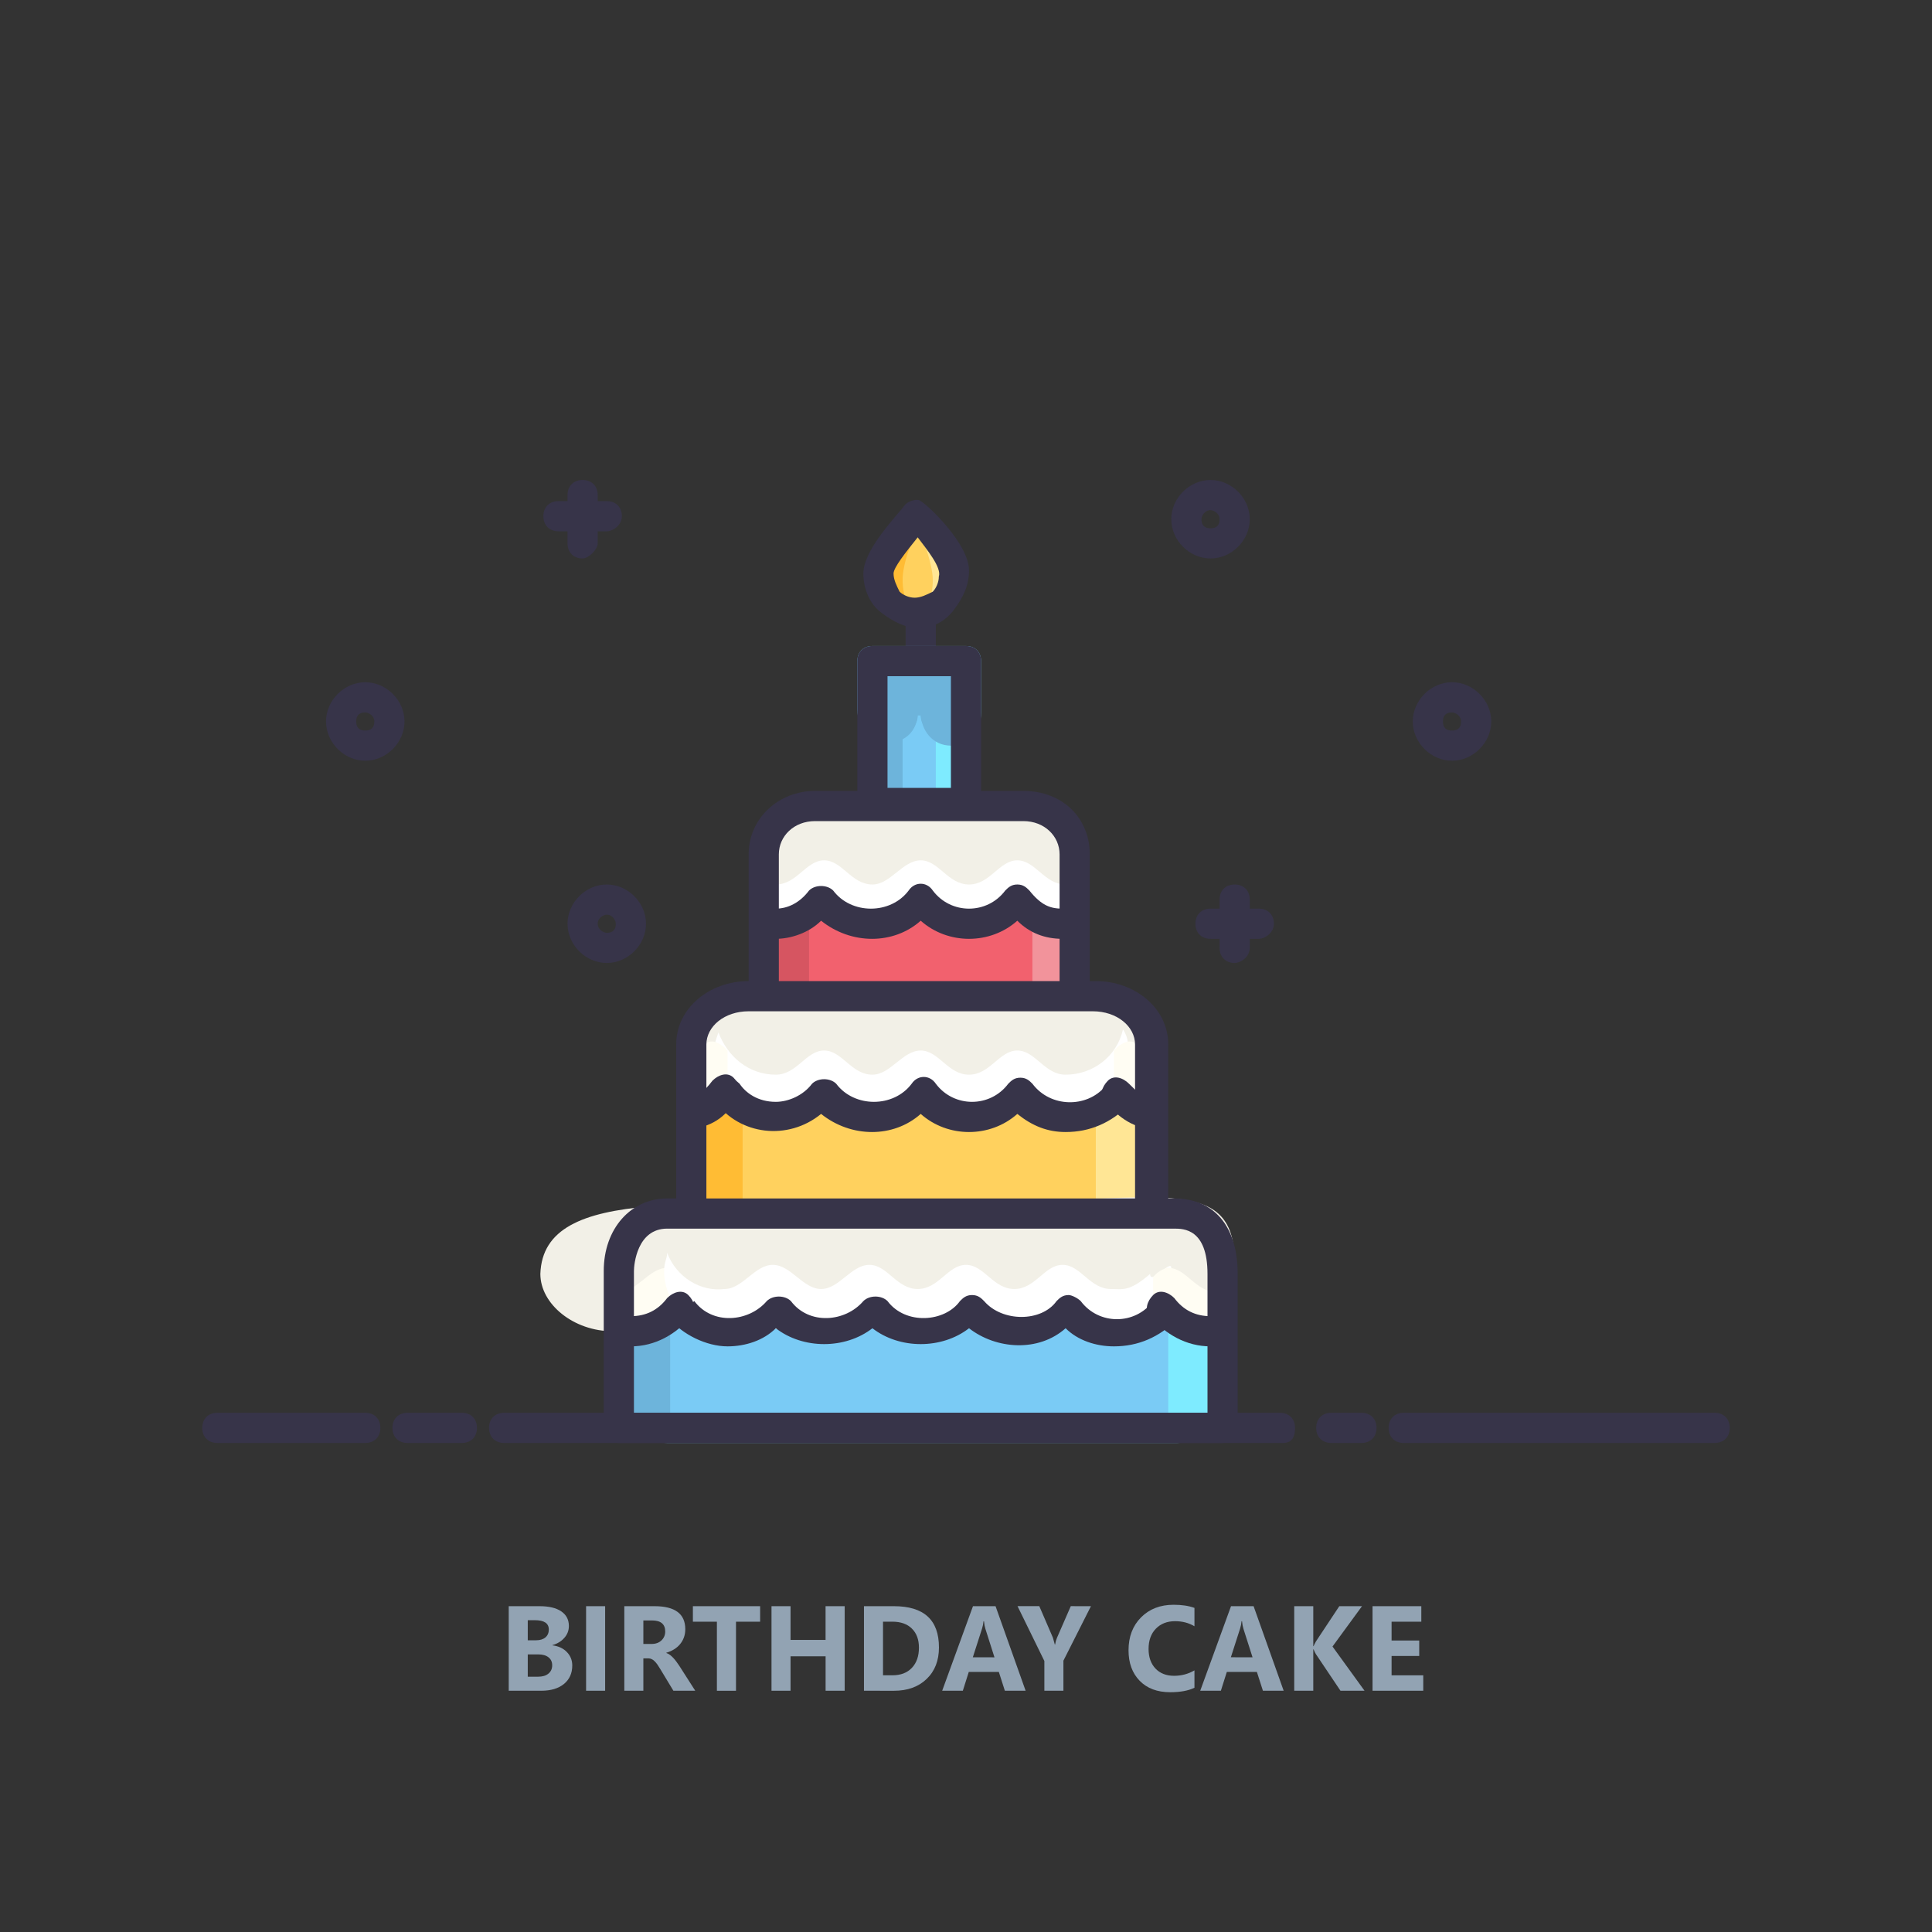 <?xml version="1.0" ?><svg id="Layer_1" style="enable-background:new 0 0 64 64;" version="1.0" viewBox="0 0 64 64" xml:space="preserve" xmlns="http://www.w3.org/2000/svg" xmlns:cc="http://creativecommons.org/ns#" xmlns:dc="http://purl.org/dc/elements/1.1/" xmlns:inkscape="http://www.inkscape.org/namespaces/inkscape" xmlns:rdf="http://www.w3.org/1999/02/22-rdf-syntax-ns#" xmlns:sodipodi="http://sodipodi.sourceforge.net/DTD/sodipodi-0.dtd" xmlns:svg="http://www.w3.org/2000/svg"><rect x="0" y="0" width="64" height="64" fill="#333333" stroke="none"/><defs id="defs209"/><style id="style2" type="text/css">
	.st0{fill:#FFD15E;}
	.st1{fill:#FFE695;}
	.st2{fill:#FFBC34;}
	.st3{fill:#F2F0E7;}
	.st4{fill:#FFFFFF;}
	.st5{fill:#F2616E;}
	.st6{fill:#FFFDF3;}
	.st7{fill:#373449;}
	.st8{fill:#7ACBF5;}
	.st9{fill:#7EEBFF;}
	.st10{fill:#6DB4DB;}
	.st11{fill:#F2939B;}
	.st12{fill:#D65561;}
</style><g id="text4277" style="font-style:normal;font-weight:bold;font-size:3px;line-height:125%;font-family:Sans;-inkscape-font-specification:'Sans Bold';letter-spacing:0px;word-spacing:0px;fill:#92a3b3;fill-opacity:1;stroke:none" transform="translate(-0.195,-5)"><g aria-label="BIRTHDAY CAKE" id="text4716" style="font-style:normal;font-variant:normal;font-weight:bold;font-stretch:normal;font-size:4.001px;line-height:1.25;font-family:'Segoe UI';-inkscape-font-specification:'Segoe UI Bold';letter-spacing:0px;word-spacing:0px;fill:#92a3b3;fill-opacity:1;stroke:none;stroke-width:1"><g id="g4987"><g id="g204" style="enable-background:new 0 0 64 64" transform="translate(0.195,5)"><g id="g6"><path class="st0" d="M36.9,40.5v-5.9c0-0.9-0.7-1.6-1.6-1.6h-9.7c-0.9,0-1.6,0.7-1.6,1.6v5.9" id="path4"/></g><g id="g10"><path class="st1" d="M34.7,33.1c0.9,0,1.6,0.7,1.6,1.6v5.9h1.4v-5.9c0-0.9-0.7-1.6-1.6-1.6H34.7z" id="path8"/></g><g id="g14"><path class="st2" d="M26.2,33.1c-0.9,0-1.6,0.7-1.6,1.6v5.9h-1.4v-5.9c0-0.9,0.7-1.6,1.6-1.6H26.2z" id="path12"/></g><g id="g18"><path class="st3" d="M22.8,35.1c0.1,1.1,1,1.9,2.2,1.9c0.7,0,1.4-0.4,1.8-0.8c0.4,0.5,1.1,0.8,1.8,0.8c0.7,0,1.4-0.3,1.8-0.8    c0.4,0.5,1.1,0.8,1.8,0.8c0.7,0,1.4-0.4,1.8-0.8c0.4,0.5,1,0.8,1.8,0.8c1.2,0,2.2-0.9,2.2-2C39.2,31.1,22.4,30.6,22.8,35.1    L22.8,35.1z" id="path16"/></g><g id="g22"><path class="st4" d="M37.2,34.1c-0.2,0.9-1,1.5-1.9,1.5c-0.7,0-1-0.8-1.6-0.8c-0.6,0-0.9,0.8-1.6,0.8c-0.7,0-1-0.8-1.6-0.8    c-0.6,0-1,0.8-1.6,0.8c-0.7,0-1-0.8-1.6-0.8c-0.6,0-0.9,0.8-1.6,0.8c-0.9,0-1.6-0.6-1.9-1.4c-0.1,0.3-0.2,0.5-0.1,0.8    c0.1,1.1,0.9,1.9,2,1.9c0.7,0,1.2-0.4,1.6-0.8c0.4,0.5,1,0.8,1.6,0.8c0.7,0,1.2-0.3,1.6-0.8c0.4,0.5,1,0.8,1.6,0.8    c0.7,0,1.2-0.4,1.6-0.8c0.4,0.5,0.9,0.8,1.6,0.8c1.1,0,2-0.9,2-2C37.4,34.7,37.4,34.4,37.2,34.1L37.2,34.1z" id="path20"/></g><g id="g26"><path class="st5" d="M34.9,33v-4.7c0-0.9-0.7-1.6-1.6-1.6h-5.6c-0.9,0-1.6,0.7-1.6,1.6V33" id="path24"/></g><g id="g30"><path class="st6" d="M24.1,34.8c-0.1-0.1-0.1-0.1-0.1-0.1c-0.1-0.1-0.3-0.2-0.4-0.2c-0.6,0-0.4,0.9-1,0.9c-0.1,0.1,0,1.4,0,1.3    c0.7,0,0.4,0.4,0.8-0.1c0.1,0.2,0.5-0.3,0.7-0.2" id="path28"/></g><g id="g34"><path class="st6" d="M36.9,34.8c0.1-0.1,0.1-0.1,0.1-0.1c0.1-0.1,0.3-0.2,0.4-0.2c0.6,0,0.4,0.8,1,0.8c0.1,0.1,0,1.4,0,1.3    c-0.7,0-0.4,0.4-0.8-0.1c-0.1,0.2-0.5-0.3-0.7-0.2" id="path32"/></g><g id="g38"><path class="st7" d="M35.3,37.5c-0.6,0-1.1-0.2-1.6-0.6c-0.9,0.8-2.3,0.8-3.2,0c-0.9,0.8-2.3,0.8-3.3,0c-1.1,0.9-2.7,0.7-3.5-0.4    c-0.2-0.2-0.1-0.5,0.1-0.7c0.2-0.2,0.5-0.1,0.7,0.1c0.2,0.3,0.6,0.6,1.2,0.6c0.4,0,0.9-0.2,1.2-0.6c0.2-0.2,0.6-0.2,0.8,0    c0.6,0.8,1.9,0.8,2.5,0c0.2-0.3,0.6-0.3,0.8,0c0.6,0.8,1.8,0.8,2.4,0c0.1-0.1,0.2-0.2,0.4-0.2l0,0c0.2,0,0.3,0.1,0.4,0.2    c0.6,0.8,1.8,0.8,2.4,0.1c0.2-0.2,0.5-0.2,0.7-0.1c0.2,0.2,0.2,0.5,0.1,0.7C36.8,37.2,36.1,37.5,35.3,37.5z" id="path36"/></g><g id="g42"><path class="st8" d="M22.1,40.2h16.9c0.6,0,1.2,0.5,1.2,1.2v5.2c0,0.6-0.5,1.2-1.2,1.2H22.1c-0.7,0-1.2-0.5-1.2-1.2v-5.2    C20.9,40.7,21.4,40.2,22.1,40.2L22.1,40.2z" id="path40"/></g><g id="g46"><path class="st9" d="M40.1,47.6V42c0-1-0.7-1.9-1.6-1.9h-1.4c0.9,0,1.6,0.8,1.6,1.9v5.6" id="path44"/></g><g id="g50"><path class="st10" d="M20.9,46.9V42c0-1,0.7-1.9,1.6-1.9h1.3c-0.9,0-1.6,0.8-1.6,1.9v4.8" id="path48"/></g><g id="g54"><path class="st3" d="M17.9,42.2c0,1,1.1,1.9,2.4,1.9c0.8,0,3.8-0.3,4.2-0.7c0.5,0.5,1.2,0.7,2,0.7c0.8,0,1.5-0.3,2-0.7    c0.5,0.5,1.2,0.7,2,0.7s1.5-0.3,2-0.7c0.5,0.5,1.2,0.7,2,0.7c0.8,0,1.5-0.3,2-0.8c0.5,0.5,1.2,0.3,2,0.3c1.3,0,2.4-0.8,2.4-1.9    c-0.1-3-2.8-1.8-10.5-1.8C23.3,40,18,39.2,17.9,42.2L17.9,42.2z" id="path52"/></g><g id="g58"><path class="st6" d="M22.6,42.3c-0.1-0.1-0.1-0.1-0.1-0.1c-0.1-0.1-0.3-0.2-0.4-0.2c-0.6,0-1,0.8-1.6,0.8c-0.1,0.1,0,1.4,0,1.3    c0.7,0,1.2-0.3,1.6-0.8c0.1,0.2,0.3,0.3,0.5,0.4" id="path56"/></g><g id="g62"><path class="st4" d="M22.1,41.5c0,0.2-0.1,0.3-0.1,0.6c0,1.1,0.9,2,2,2c0.7,0,1.2-0.3,1.6-0.8c0.4,0.5,0.9,0.8,1.6,0.8    s1.2-0.3,1.6-0.8c0.4,0.5,0.9,0.8,1.6,0.8s1.2-0.3,1.6-0.8c0.4,0.5,1,0.8,1.6,0.8c0.7,0,1.2-0.3,1.6-0.8c0.4,0.5,1,0.8,1.6,0.8    c1.1,0,2-1,2-2.1c0-0.3-0.7,0.6-0.7,0.2c-0.7,0.6-0.9,0.5-1.3,0.5c-0.7,0-1-0.8-1.6-0.8c-0.6,0-0.9,0.8-1.6,0.8    c-0.7,0-1-0.8-1.6-0.8c-0.6,0-0.9,0.8-1.6,0.8s-1-0.8-1.6-0.8c-0.6,0-1,0.8-1.6,0.8s-1-0.8-1.6-0.8c-0.6,0-1,0.8-1.6,0.8    C23.2,42.8,22.4,42.3,22.1,41.5L22.1,41.5z" id="path60"/></g><g id="g66"><path class="st6" d="M38.2,42.3c0.1-0.1,0.1-0.1,0.1-0.1c0.1-0.1,0.3-0.2,0.4-0.2c0.6,0,0.9,0.8,1.6,0.8c0.1,0.1,0,1.4,0,1.3    c-0.7,0-1.2-0.3-1.6-0.8c-0.1,0.2-0.3,0.3-0.5,0.4" id="path64"/></g><g id="g70"><path class="st7" d="M40.5,47.8h-20c-0.3,0-0.5-0.2-0.5-0.5v-5.2c0-1.4,0.9-2.4,2.1-2.4h16.8c1.3,0,2.1,0.9,2.1,2.5v5.1    C41,47.5,40.8,47.8,40.5,47.8z M21,46.8h19v-4.6c0-1.5-0.8-1.5-1.1-1.5H22.1c-1,0-1.1,1.2-1.1,1.4V46.8z" id="path68"/></g><g id="g74"><path class="st7" d="M36.9,44.6c-0.6,0-1.2-0.2-1.6-0.6c-0.9,0.8-2.3,0.7-3.2,0c-0.9,0.7-2.3,0.7-3.2,0c-0.9,0.7-2.3,0.7-3.2,0    c-0.4,0.4-1,0.6-1.6,0.6c-0.7,0-1.5-0.4-1.9-0.9l0.8-0.6c0.6,0.8,1.8,0.7,2.4,0c0.2-0.2,0.6-0.2,0.8,0c0.6,0.8,1.8,0.7,2.4,0    c0.2-0.2,0.6-0.2,0.8,0c0.6,0.8,1.9,0.7,2.4,0c0.1-0.1,0.2-0.2,0.4-0.2c0.2,0,0.3,0.1,0.4,0.2c0.6,0.7,1.9,0.7,2.4,0    c0.1-0.1,0.2-0.2,0.4-0.2c0.1,0,0.3,0.1,0.4,0.2c0.6,0.8,1.8,0.8,2.4,0l0.8,0.6C38.4,44.3,37.7,44.6,36.9,44.6z" id="path72"/></g><g id="g78"><path class="st7" d="M20.9,44.6c-0.2,0-0.3,0-0.4,0c-0.3-0.1-0.5-0.3-0.4-0.6c0.1-0.3,0.3-0.5,0.5-0.4c0,0,0.1,0,0.1,0    c0.1,0,0.1,0,0.2,0c0.5,0,0.9-0.2,1.2-0.6c0.2-0.2,0.5-0.3,0.7-0.1c0.2,0.2,0.3,0.5,0.1,0.7C22.4,44.2,21.7,44.6,20.9,44.6z" id="path76"/></g><g id="g82"><path class="st7" d="M40.1,44.6c-0.8,0-1.5-0.4-2-1c-0.2-0.2-0.1-0.5,0.1-0.7c0.2-0.2,0.5-0.1,0.7,0.1c0.3,0.4,0.7,0.6,1.2,0.6    c0.1,0,0.1,0,0.2,0l0.2,0.5l0,0.5C40.4,44.6,40.3,44.6,40.1,44.6z" id="path80"/></g><g id="g86"><path class="st7" d="M38.1,37.4C38,37.4,38,37.4,38.1,37.4c-0.8-0.1-1.2-0.6-1.5-0.9c-0.2-0.2-0.1-0.5,0.1-0.7    c0.2-0.2,0.5-0.1,0.7,0.1c0.3,0.3,0.5,0.5,0.8,0.5c0.3,0,0.5,0.3,0.4,0.6C38.5,37.2,38.3,37.4,38.1,37.4z" id="path84"/></g><g id="g90"><rect class="st8" height="5.1" id="rect88" width="2.4" x="29.3" y="21.5"/></g><g id="g94"><rect class="st7" height="2.2" id="rect92" width="1" x="30" y="20.2"/></g><g id="g98"><polygon class="st10" id="polygon96" points="29.2,21.5 29.2,26.6 29.9,26.6 29.9,21.5 29.2,21.5   "/></g><g id="g102"><polygon class="st9" id="polygon100" points="31,21.5 31,26.6 31.7,26.6 31.7,21.5 31,21.5   "/></g><g id="g108"><path class="st10" d="M29.9,23.7L29.9,23.7c0-0.3,0.3-0.6,0.5-0.6c0.3,0,0.5,0.3,0.5,0.6l0,0" id="path104"/><path class="st10" d="M31,24.2c-0.3,0-0.5-0.2-0.5-0.5c0,0,0-0.1-0.1-0.1c0,0,0,0.1,0,0.1c0,0.3-0.2,0.5-0.5,0.5s-0.5-0.2-0.5-0.5    c0-0.6,0.5-1.1,1-1.1s1,0.5,1,1.1C31.5,23.9,31.3,24.2,31,24.2z" id="path106"/></g><g id="g114"><path class="st10" d="M29.9,23v0.7c0,0.3-0.2,0.5-0.5,0.5c-0.3,0-0.5-0.3-0.5-0.6v-1.6H32v0.6v1.2c0,0.3-0.2,0.6-0.5,0.6    c-0.3,0-0.5-0.3-0.5-0.6l0,0" id="path110"/><path class="st10" d="M31.5,24.7c-0.6,0-1-0.5-1-1.1c0-0.3,0.2-0.5,0.5-0.5s0.5,0.2,0.5,0.5l0-1.2h-2.1v1.1c0,0.1,0,0.1,0,0.1    l0-0.7c0-0.3,0.2-0.5,0.5-0.5s0.5,0.2,0.5,0.5v0.7c0,0.6-0.4,1-1,1c-0.6,0-1-0.5-1-1.1v-1.6c0-0.3,0.2-0.5,0.5-0.5H32    c0.3,0,0.5,0.2,0.5,0.5v1.7C32.5,24.3,32.1,24.7,31.5,24.7z" id="path112"/></g><g id="g118"><path class="st0" d="M31.5,19.2c0-0.6-1.1-1.7-1.1-1.7c0,0-1.1,1.1-1.1,1.7c0,0.6,0.5,1.1,1.1,1.1C31,20.3,31.5,19.8,31.5,19.2    L31.5,19.2z" id="path116"/></g><g id="g122"><path class="st1" d="M30.3,17.5c0,0-0.1-0.4-0.1-0.3c0.3,0.3,0.7,1.5,0.7,2c0,0.6-0.2,1.1-0.7,1.1c0.1,0,0.1,0,0.2,0    c0.6,0,1.1-0.5,1.1-1.1S30.3,17.5,30.3,17.5L30.3,17.5z" id="path120"/></g><g id="g126"><path class="st2" d="M30.5,17.5C30.5,17.5,30.5,17.5,30.5,17.5c-0.3,0.3-0.6,1.2-0.6,1.7c0,0.6,0.2,1.1,0.8,1.1    c-0.1,0-0.1,0-0.2,0c-0.6,0-1.1-0.5-1.1-1.1S30.5,17.5,30.5,17.5L30.5,17.5z" id="path124"/></g><g id="g130"><path class="st7" d="M30.4,20.8c-0.4,0-0.8-0.2-1.2-0.5c-0.4-0.3-0.6-0.8-0.6-1.3c0-0.8,1.1-1.9,1.4-2.3c0.1-0.1,0.4-0.2,0.5-0.1    c0.2,0.1,1.6,1.4,1.6,2.3c0,0.5-0.2,0.9-0.5,1.3C31.3,20.6,30.9,20.8,30.4,20.8z M30.4,17.8c-0.4,0.5-0.8,1-0.8,1.2    c0,0.2,0.1,0.4,0.2,0.6c0.1,0.1,0.3,0.2,0.5,0.2c0.2,0,0.4-0.1,0.6-0.2c0.1-0.1,0.2-0.3,0.2-0.5c0,0,0,0,0,0    C31.2,18.8,30.7,18.2,30.4,17.8z" id="path128"/></g><g id="g134"><path class="st7" d="M32,27.1h-3.1c-0.3,0-0.5-0.2-0.5-0.5v-4.7c0-0.3,0.2-0.5,0.5-0.5H32c0.3,0,0.5,0.2,0.5,0.5v4.7    C32.5,26.9,32.3,27.1,32,27.1z M29.4,26.1h2.1v-3.7h-2.1V26.1z" id="path132"/></g><g id="g138"><path class="st11" d="M32.6,26.7c0.9,0,1.6,0.7,1.6,1.6V33h1.1v-4.7c0-0.9-0.7-1.6-1.6-1.6H32.6z" id="path136"/></g><g id="g142"><path class="st12" d="M28.4,26.7c-0.9,0-1.6,0.7-1.6,1.6V33h-1.1v-4.7c0-0.9,0.7-1.6,1.6-1.6H28.4z" id="path140"/></g><g id="g146"><path class="st3" d="M25.2,28.8c0,1.1-0.9,2,0.3,2c0.7,0,0.9-0.3,1.2-0.9c0.4,0.5,1,0.9,1.7,0.9c0.7,0,1.3-0.3,1.7-0.9    c0.4,0.5,1,0.9,1.7,0.9c0.7,0,1.3-0.3,1.7-0.9c0.4,0.5,0.5,0.9,1.2,0.9c1.2,0,0.9-0.9,0.9-2C35.7,25.4,25.2,25.5,25.2,28.8    L25.2,28.8z" id="path144"/></g><g id="g150"><path class="st4" d="M25.7,30.7c0.7,0,1.2-0.4,1.6-0.8c0.4,0.5,1,0.8,1.6,0.8c0.7,0,1.2-0.3,1.6-0.8c0.4,0.5,1,0.8,1.6,0.8    c0.7,0,1.2-0.4,1.6-0.8c0.4,0.5,0.9,0.8,1.6,0.8c0,0,0-1.4,0-1.4c-0.7,0-1-0.8-1.6-0.8c-0.6,0-0.9,0.8-1.6,0.8    c-0.7,0-1-0.8-1.6-0.8c-0.6,0-1,0.8-1.6,0.8c-0.7,0-1-0.8-1.6-0.8c-0.6,0-0.9,0.8-1.6,0.8" id="path148"/></g><g id="g154"><path class="st7" d="M36.1,33h-1v-4.7c0-0.6-0.5-1.1-1.2-1.1H27c-0.7,0-1.2,0.5-1.2,1.1V33h-1v-4.7c0-1.2,1-2.1,2.2-2.1h6.9    c1.3,0,2.2,0.9,2.2,2.1V33z" id="path152"/></g><g id="g158"><path class="st7" d="M35.2,31.1c-0.6,0-1.1-0.2-1.5-0.6c-0.9,0.8-2.3,0.8-3.2,0c-0.9,0.8-2.3,0.8-3.3,0c-0.4,0.4-1,0.6-1.5,0.6    c-0.3,0-0.5-0.2-0.5-0.5s0.2-0.5,0.5-0.5c0.4,0,0.8-0.2,1.1-0.6c0.2-0.2,0.6-0.2,0.8,0c0.6,0.8,1.9,0.8,2.5,0    c0.2-0.3,0.6-0.3,0.8,0c0.6,0.8,1.8,0.8,2.4,0c0.1-0.1,0.2-0.2,0.4-0.2l0,0c0.2,0,0.3,0.1,0.4,0.2c0.4,0.5,0.7,0.6,1.1,0.6    c0.3,0,0.5,0.2,0.5,0.5S35.5,31.1,35.2,31.1z" id="path156"/></g><g id="g162"><path class="st7" d="M38.6,40.5h-1v-5.9c0-0.6-0.6-1.1-1.4-1.1H24.8c-0.8,0-1.4,0.5-1.4,1.1v5.9h-1v-5.9c0-1.2,1.1-2.1,2.4-2.1    h11.5c1.3,0,2.4,0.9,2.4,2.1V40.5z" id="path160"/></g><g id="g166"><path class="st7" d="M19.3,18.5c-0.3,0-0.5-0.2-0.5-0.5v-1.6c0-0.3,0.2-0.5,0.5-0.5s0.5,0.2,0.5,0.5V18    C19.8,18.2,19.5,18.5,19.3,18.5z" id="path164"/></g><g id="g170"><path class="st7" d="M20.1,17.6h-1.6c-0.3,0-0.5-0.2-0.5-0.5s0.2-0.5,0.5-0.5h1.6c0.3,0,0.5,0.2,0.5,0.5S20.3,17.6,20.1,17.6z" id="path168"/></g><g id="g174"><path class="st7" d="M20.1,31.9c-0.7,0-1.3-0.6-1.3-1.3c0-0.7,0.6-1.3,1.3-1.3c0.7,0,1.3,0.6,1.3,1.3    C21.4,31.3,20.8,31.9,20.1,31.9z M20.1,30.3c-0.1,0-0.3,0.1-0.3,0.3c0,0.2,0.2,0.3,0.3,0.3c0.2,0,0.3-0.1,0.3-0.3    C20.4,30.5,20.3,30.3,20.1,30.3z" id="path172"/></g><g id="g178"><path class="st7" d="M12.1,25.2c-0.7,0-1.3-0.6-1.3-1.3c0-0.7,0.6-1.3,1.3-1.3c0.7,0,1.3,0.6,1.3,1.3    C13.4,24.6,12.8,25.2,12.1,25.2z M12.1,23.6c-0.2,0-0.3,0.1-0.3,0.3c0,0.2,0.1,0.3,0.3,0.3c0.2,0,0.3-0.1,0.3-0.3    C12.4,23.7,12.2,23.6,12.1,23.6z" id="path176"/></g><g id="g182"><path class="st7" d="M40.9,31.9c-0.3,0-0.5-0.2-0.5-0.5v-1.6c0-0.3,0.2-0.5,0.5-0.5s0.5,0.2,0.5,0.5v1.6    C41.4,31.7,41.1,31.9,40.9,31.9z" id="path180"/></g><g id="g186"><path class="st7" d="M41.7,31.1h-1.6c-0.3,0-0.5-0.2-0.5-0.5s0.2-0.5,0.5-0.5h1.6c0.3,0,0.5,0.2,0.5,0.5S41.9,31.1,41.7,31.1z" id="path184"/></g><g id="g190"><path class="st7" d="M40.1,18.5c-0.7,0-1.3-0.6-1.3-1.3c0-0.7,0.6-1.3,1.3-1.3c0.7,0,1.3,0.6,1.3,1.3    C41.4,17.9,40.8,18.5,40.1,18.5z M40.1,16.9c-0.2,0-0.3,0.2-0.3,0.3c0,0.2,0.1,0.3,0.3,0.3c0.2,0,0.3-0.1,0.3-0.3    C40.4,17,40.2,16.9,40.1,16.9z" id="path188"/></g><g id="g194"><path class="st7" d="M48.1,25.2c-0.7,0-1.3-0.6-1.3-1.3c0-0.7,0.6-1.3,1.3-1.3c0.7,0,1.3,0.6,1.3,1.3    C49.4,24.6,48.8,25.2,48.1,25.2z M48.1,23.6c-0.2,0-0.3,0.1-0.3,0.3c0,0.2,0.1,0.3,0.3,0.3c0.2,0,0.3-0.1,0.3-0.3    C48.4,23.7,48.2,23.6,48.1,23.6z" id="path192"/></g><g id="g198"><path class="st7" d="M56.8,47.8H46.5c-0.3,0-0.5-0.2-0.5-0.5s0.2-0.5,0.5-0.5h10.3c0.3,0,0.5,0.2,0.5,0.5S57.1,47.8,56.8,47.8z     M45.1,47.8h-1c-0.3,0-0.5-0.2-0.5-0.5s0.2-0.5,0.5-0.5h1c0.3,0,0.5,0.2,0.5,0.5S45.4,47.8,45.1,47.8z M42.5,47.8H16.7    c-0.3,0-0.5-0.2-0.5-0.5s0.2-0.5,0.5-0.5h25.7c0.3,0,0.5,0.2,0.5,0.5S42.8,47.8,42.5,47.8z M15.3,47.8h-1.8    c-0.3,0-0.5-0.2-0.5-0.5s0.2-0.5,0.5-0.5h1.8c0.3,0,0.5,0.2,0.5,0.5S15.6,47.8,15.3,47.8z M12.1,47.8H7.2c-0.3,0-0.5-0.2-0.5-0.5    s0.2-0.5,0.5-0.5h4.9c0.3,0,0.5,0.2,0.5,0.5S12.4,47.8,12.1,47.8z" id="path196"/></g><g id="g202"><path class="st7" d="M22.9,37.4c-0.2,0-0.5-0.2-0.5-0.4c0-0.3,0.1-0.5,0.4-0.6c0.3-0.1,0.5-0.2,0.8-0.6c0.2-0.2,0.5-0.3,0.7-0.1    c0.2,0.2,0.3,0.5,0.1,0.7C24.1,36.9,23.7,37.3,22.9,37.4C23,37.4,22.9,37.4,22.9,37.4z" id="path200"/></g></g><path d="m 17.047,61.008 v -2.801 h 1.02 q 0.469,0 0.721,0.172 0.252,0.172 0.252,0.484 0,0.227 -0.154,0.397 -0.152,0.17 -0.391,0.236 v 0.008 q 0.299,0.037 0.477,0.221 0.18,0.184 0.18,0.447 0,0.385 -0.275,0.611 -0.275,0.225 -0.752,0.225 z m 0.631,-2.336 v 0.664 h 0.277 q 0.195,0 0.307,-0.094 0.113,-0.096 0.113,-0.262 0,-0.309 -0.461,-0.309 z m 0,1.133 v 0.738 h 0.342 q 0.219,0 0.342,-0.102 0.125,-0.102 0.125,-0.277 0,-0.168 -0.123,-0.264 -0.121,-0.096 -0.34,-0.096 z" id="path4748" style="font-style:normal;font-variant:normal;font-weight:bold;font-stretch:normal;font-size:4.001px;font-family:'Segoe UI';-inkscape-font-specification:'Segoe UI Bold';fill:#92a3b3;fill-opacity:1;stroke-width:1"/><path d="m 20.241,61.008 h -0.631 v -2.801 h 0.631 z" id="path4750" style="font-style:normal;font-variant:normal;font-weight:bold;font-stretch:normal;font-size:4.001px;font-family:'Segoe UI';-inkscape-font-specification:'Segoe UI Bold';fill:#92a3b3;fill-opacity:1;stroke-width:1"/><path d="M 23.226,61.008 H 22.502 L 22.066,60.287 q -0.049,-0.082 -0.094,-0.147 -0.045,-0.064 -0.092,-0.109 -0.045,-0.047 -0.096,-0.07 -0.049,-0.025 -0.107,-0.025 h -0.17 v 1.072 h -0.631 v -2.801 h 1 q 1.02,0 1.02,0.762 0,0.147 -0.045,0.272 -0.045,0.123 -0.127,0.223 -0.082,0.1 -0.199,0.172 -0.115,0.072 -0.258,0.113 v 0.008 q 0.063,0.02 0.121,0.064 0.059,0.043 0.113,0.102 0.055,0.059 0.104,0.127 0.051,0.066 0.092,0.131 z m -1.719,-2.329 v 0.779 h 0.273 q 0.203,0 0.326,-0.117 0.125,-0.119 0.125,-0.295 0,-0.367 -0.44,-0.367 z" id="path4752" style="font-style:normal;font-variant:normal;font-weight:bold;font-stretch:normal;font-size:4.001px;font-family:'Segoe UI';-inkscape-font-specification:'Segoe UI Bold';fill:#92a3b3;fill-opacity:1;stroke-width:1"/><path d="m 25.375,58.721 h -0.799 v 2.288 h -0.633 v -2.288 h -0.795 v -0.514 h 2.227 z" id="path4754" style="font-style:normal;font-variant:normal;font-weight:bold;font-stretch:normal;font-size:4.001px;font-family:'Segoe UI';-inkscape-font-specification:'Segoe UI Bold';fill:#92a3b3;fill-opacity:1;stroke-width:1"/><path d="M 28.176,61.008 H 27.544 V 59.867 H 26.383 v 1.141 h -0.631 v -2.801 h 0.631 v 1.117 h 1.16 v -1.117 h 0.633 z" id="path4756" style="font-style:normal;font-variant:normal;font-weight:bold;font-stretch:normal;font-size:4.001px;font-family:'Segoe UI';-inkscape-font-specification:'Segoe UI Bold';fill:#92a3b3;fill-opacity:1;stroke-width:1"/><path d="m 28.815,61.008 v -2.801 h 0.992 q 1.492,0 1.492,1.366 0,0.654 -0.408,1.045 -0.406,0.391 -1.084,0.391 z m 0.631,-2.288 v 1.776 h 0.313 q 0.41,0 0.643,-0.246 0.234,-0.246 0.234,-0.67 0,-0.4 -0.232,-0.629 -0.231,-0.231 -0.649,-0.231 z" id="path4758" style="font-style:normal;font-variant:normal;font-weight:bold;font-stretch:normal;font-size:4.001px;font-family:'Segoe UI';-inkscape-font-specification:'Segoe UI Bold';fill:#92a3b3;fill-opacity:1;stroke-width:1"/><path d="M 34.17,61.008 H 33.482 L 33.283,60.385 h -0.996 l -0.197,0.623 h -0.684 l 1.02,-2.801 h 0.748 z M 33.138,59.901 32.838,58.959 q -0.033,-0.105 -0.047,-0.252 h -0.016 q -0.01,0.123 -0.049,0.244 l -0.305,0.949 z" id="path4760" style="font-style:normal;font-variant:normal;font-weight:bold;font-stretch:normal;font-size:4.001px;font-family:'Segoe UI';-inkscape-font-specification:'Segoe UI Bold';fill:#92a3b3;fill-opacity:1;stroke-width:1"/><path d="m 36.334,58.207 -0.912,1.805 v 0.996 h -0.631 v -0.985 l -0.889,-1.817 h 0.721 l 0.451,1.045 q 0.012,0.029 0.064,0.229 h 0.008 q 0.025,-0.141 0.061,-0.221 l 0.459,-1.053 z" id="path4762" style="font-style:normal;font-variant:normal;font-weight:bold;font-stretch:normal;font-size:4.001px;font-family:'Segoe UI';-inkscape-font-specification:'Segoe UI Bold';fill:#92a3b3;fill-opacity:1;stroke-width:1"/><path d="m 39.763,60.909 q -0.307,0.148 -0.801,0.148 -0.645,0 -1.014,-0.379 -0.369,-0.379 -0.369,-1.01 0,-0.672 0.414,-1.09 0.416,-0.418 1.078,-0.418 0.41,0 0.692,0.104 v 0.608 q -0.281,-0.168 -0.641,-0.168 -0.395,0 -0.637,0.248 -0.242,0.248 -0.242,0.672 0,0.406 0.229,0.649 0.229,0.24 0.615,0.24 0.369,0 0.676,-0.18 z" id="path4764" style="font-style:normal;font-variant:normal;font-weight:bold;font-stretch:normal;font-size:4.001px;font-family:'Segoe UI';-inkscape-font-specification:'Segoe UI Bold';fill:#92a3b3;fill-opacity:1;stroke-width:1"/><path d="M 42.718,61.008 H 42.031 L 41.831,60.385 h -0.996 l -0.197,0.623 H 39.954 l 1.02,-2.801 h 0.748 z m -1.031,-1.108 -0.301,-0.942 q -0.033,-0.105 -0.047,-0.252 h -0.016 q -0.01,0.123 -0.049,0.244 l -0.305,0.949 z" id="path4766" style="font-style:normal;font-variant:normal;font-weight:bold;font-stretch:normal;font-size:4.001px;font-family:'Segoe UI';-inkscape-font-specification:'Segoe UI Bold';fill:#92a3b3;fill-opacity:1;stroke-width:1"/><path d="m 45.397,61.008 h -0.797 l -0.817,-1.217 q -0.023,-0.035 -0.074,-0.154 h -0.01 v 1.371 h -0.631 v -2.801 h 0.631 v 1.324 h 0.01 q 0.023,-0.055 0.078,-0.156 l 0.774,-1.168 h 0.752 l -0.977,1.336 z" id="path4768" style="font-style:normal;font-variant:normal;font-weight:bold;font-stretch:normal;font-size:4.001px;font-family:'Segoe UI';-inkscape-font-specification:'Segoe UI Bold';fill:#92a3b3;fill-opacity:1;stroke-width:1"/><path d="m 47.342,61.008 h -1.68 v -2.801 h 1.616 v 0.514 h -0.985 v 0.623 h 0.916 v 0.512 h -0.916 v 0.641 h 1.049 z" id="path4770" style="font-style:normal;font-variant:normal;font-weight:bold;font-stretch:normal;font-size:4.001px;font-family:'Segoe UI';-inkscape-font-specification:'Segoe UI Bold';fill:#92a3b3;fill-opacity:1;stroke-width:1"/></g></g></g></svg>
